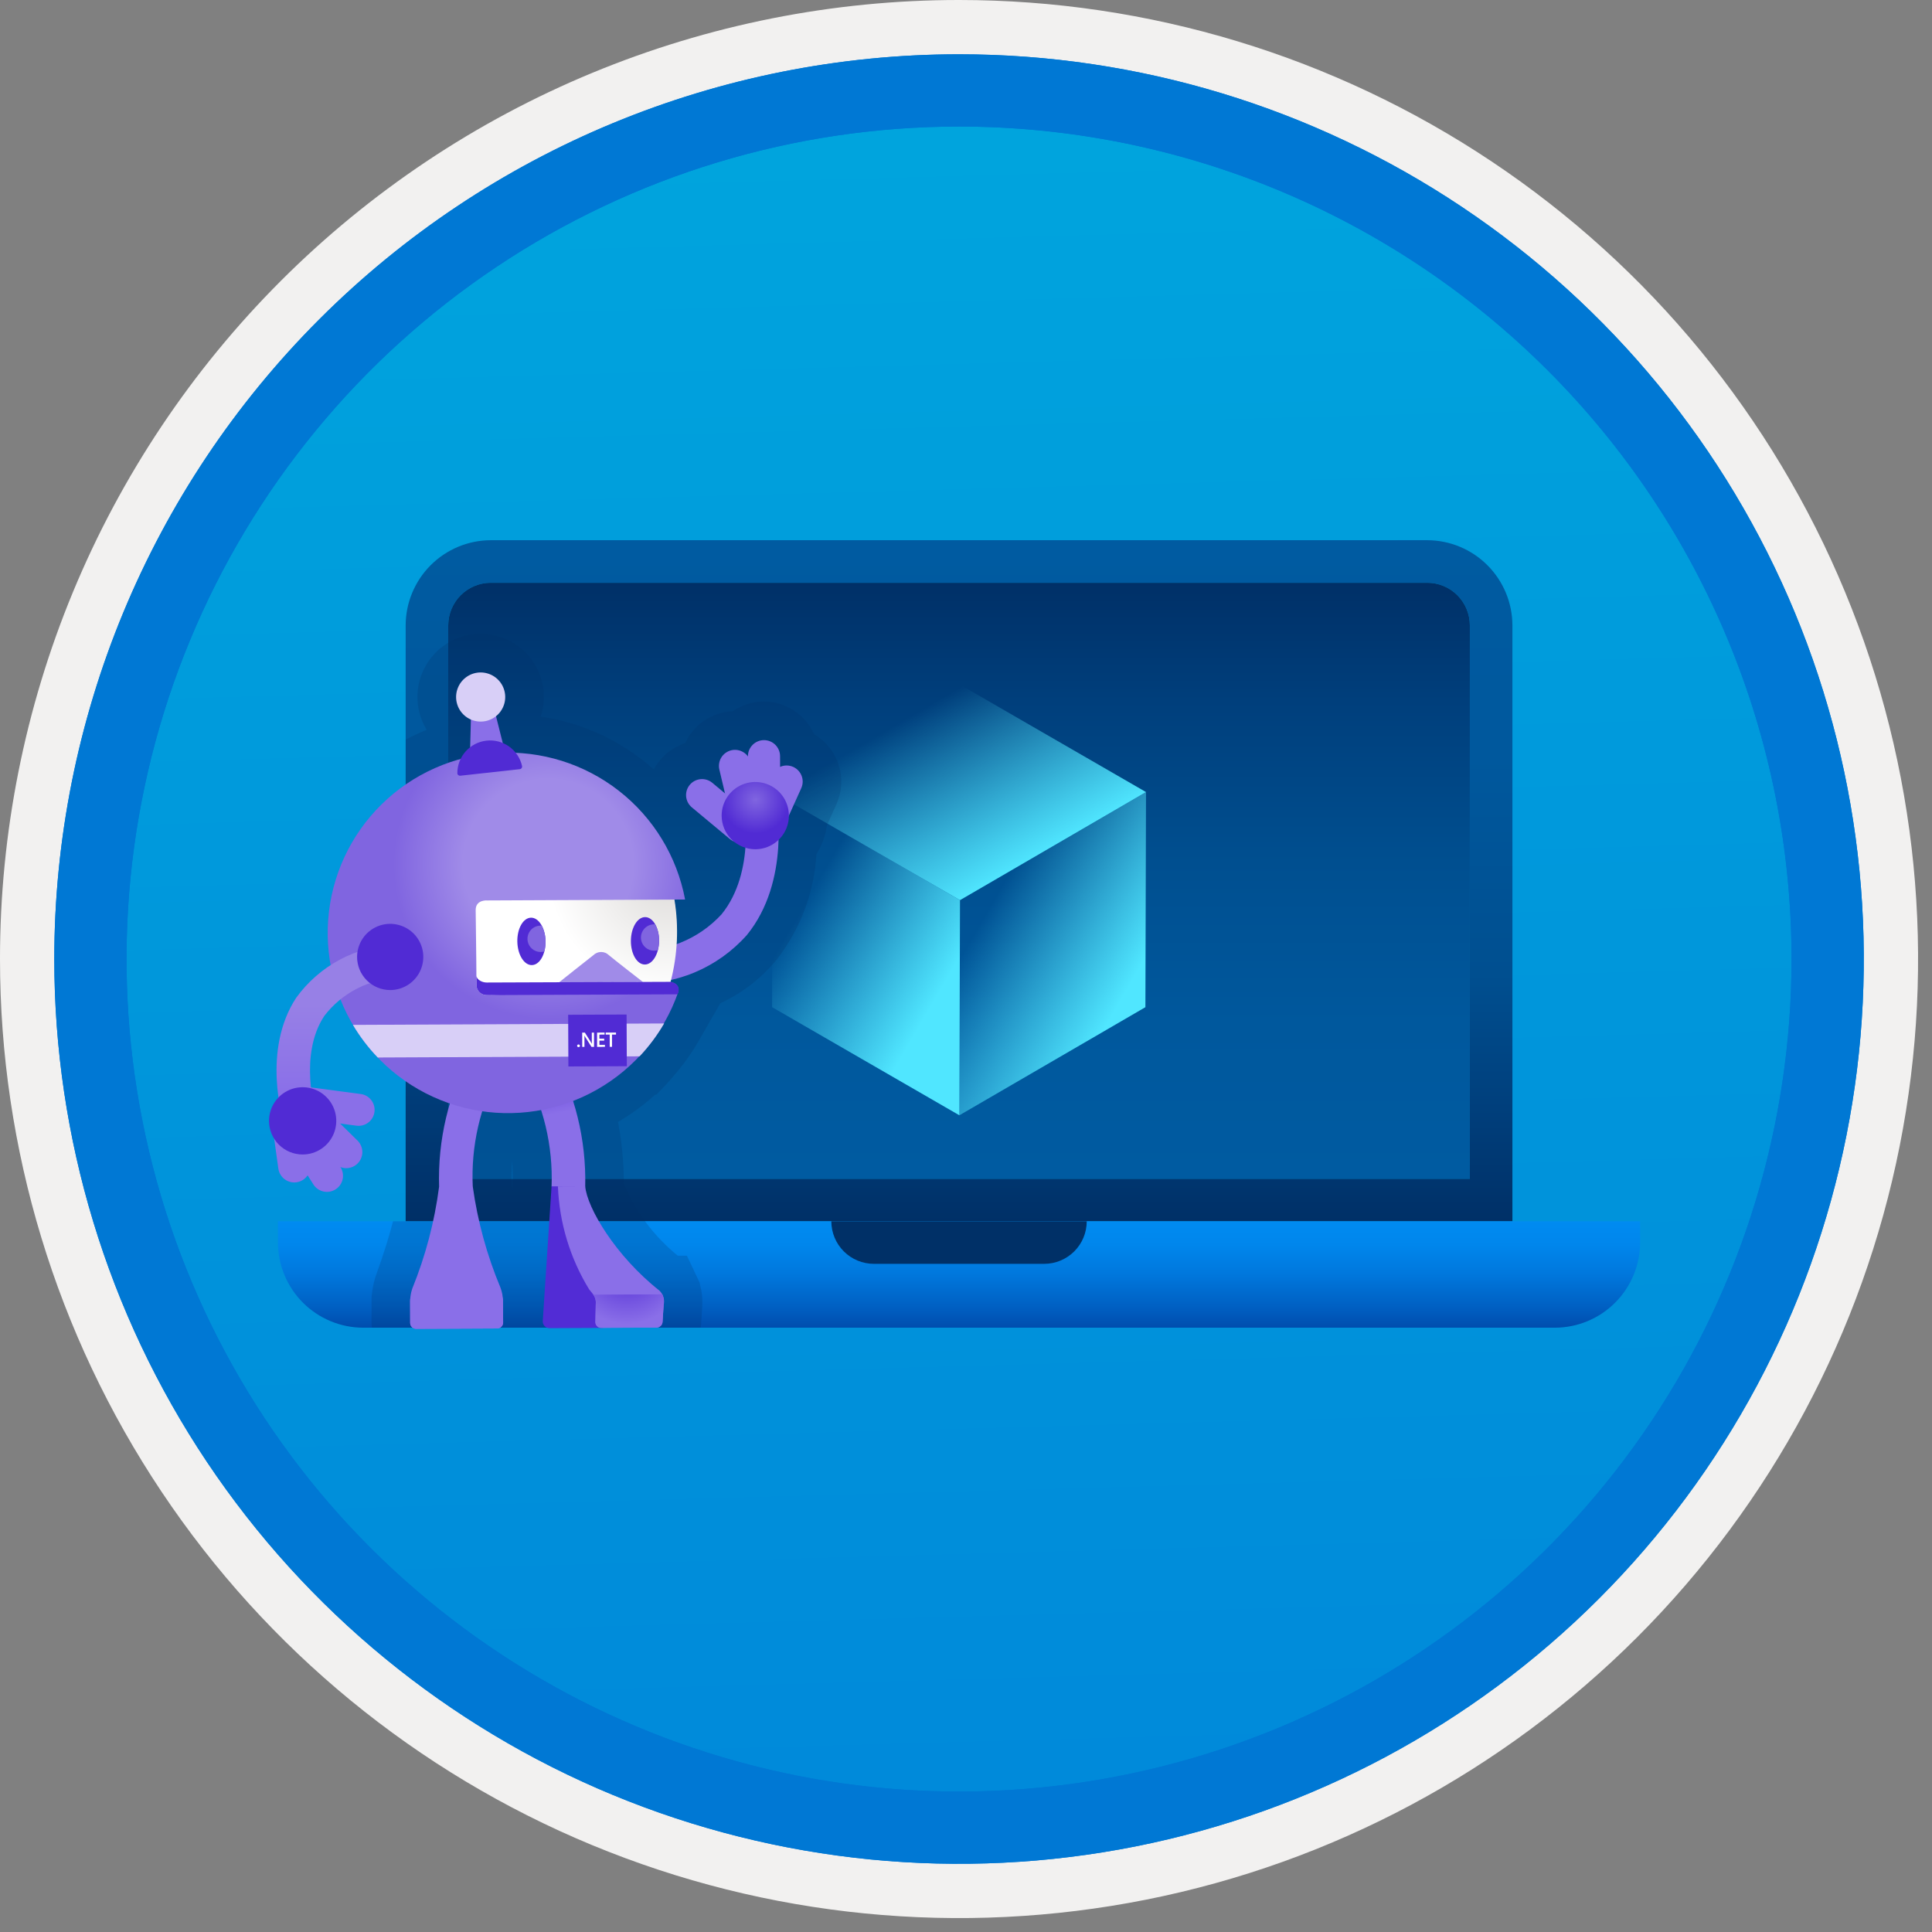 <svg width="100" height="100" viewBox="0 0 100 100" fill="none" xmlns="http://www.w3.org/2000/svg">
<rect x="0" y="0" width="100" height="100" fill="#808080" stroke="none"/>
<g clip-path="url(#clip0)">
<path d="M49.64 96.45C40.382 96.45 31.332 93.704 23.634 88.561C15.936 83.417 9.936 76.107 6.393 67.553C2.85 59 1.923 49.588 3.73 40.508C5.536 31.427 9.994 23.087 16.54 16.54C23.087 9.994 31.428 5.535 40.508 3.729C49.588 1.923 59 2.85 67.553 6.393C76.107 9.936 83.418 15.936 88.561 23.634C93.705 31.331 96.45 40.382 96.45 49.64C96.451 55.787 95.24 61.874 92.888 67.554C90.535 73.233 87.088 78.394 82.741 82.74C78.394 87.087 73.234 90.535 67.554 92.888C61.875 95.24 55.787 96.45 49.64 96.45V96.45Z" fill="url(#paint0_linear)"/>
<path fill-rule="evenodd" clip-rule="evenodd" d="M95.54 49.64C95.54 58.718 92.848 67.592 87.805 75.141C82.761 82.689 75.592 88.572 67.205 92.046C58.818 95.52 49.589 96.429 40.685 94.658C31.782 92.887 23.603 88.515 17.184 82.096C10.765 75.677 6.393 67.498 4.622 58.594C2.851 49.691 3.76 40.462 7.234 32.075C10.708 23.688 16.591 16.519 24.139 11.475C31.688 6.432 40.562 3.74 49.64 3.74C55.668 3.74 61.636 4.927 67.205 7.234C72.774 9.54 77.834 12.921 82.096 17.184C86.359 21.446 89.739 26.506 92.046 32.075C94.353 37.644 95.54 43.612 95.54 49.64V49.64ZM49.64 -0C59.458 -0 69.055 2.911 77.219 8.366C85.382 13.82 91.744 21.573 95.501 30.643C99.258 39.714 100.242 49.695 98.326 59.324C96.411 68.953 91.683 77.798 84.741 84.741C77.799 91.683 68.954 96.411 59.324 98.326C49.695 100.241 39.714 99.258 30.644 95.501C21.573 91.744 13.82 85.382 8.366 77.218C2.911 69.055 -1.61629e-06 59.458 3.61524e-07 49.64C-0.001 43.121 1.283 36.666 3.777 30.642C6.271 24.62 9.928 19.147 14.537 14.537C19.147 9.928 24.62 6.271 30.643 3.777C36.666 1.283 43.121 -0.001 49.64 -0V-0Z" fill="#F2F1F0"/>
<path fill-rule="evenodd" clip-rule="evenodd" d="M92.73 49.64C92.73 58.162 90.202 66.493 85.468 73.579C80.733 80.666 74.003 86.189 66.129 89.45C58.256 92.711 49.592 93.565 41.233 91.902C32.874 90.239 25.197 86.135 19.17 80.109C13.144 74.083 9.04 66.405 7.378 58.046C5.715 49.688 6.568 41.024 9.83 33.15C13.091 25.276 18.614 18.547 25.7 13.812C32.786 9.077 41.117 6.55 49.64 6.55C55.298 6.55 60.902 7.664 66.13 9.829C71.358 11.995 76.108 15.169 80.11 19.17C84.111 23.171 87.285 27.922 89.45 33.15C91.616 38.378 92.73 43.981 92.73 49.64ZM49.64 2.81C58.902 2.81 67.956 5.557 75.657 10.702C83.358 15.848 89.36 23.162 92.905 31.719C96.449 40.276 97.377 49.692 95.57 58.776C93.763 67.86 89.303 76.204 82.753 82.754C76.204 89.303 67.86 93.763 58.776 95.57C49.691 97.377 40.276 96.45 31.718 92.905C23.161 89.361 15.848 83.359 10.702 75.657C5.556 67.956 2.81 58.902 2.81 49.64C2.811 37.22 7.745 25.31 16.527 16.527C25.309 7.745 37.22 2.811 49.64 2.81V2.81Z" fill="#0078D4"/>
<path fill-rule="evenodd" clip-rule="evenodd" d="M92.73 49.64C92.73 58.162 90.202 66.493 85.468 73.579C80.733 80.665 74.003 86.189 66.129 89.45C58.256 92.711 49.592 93.565 41.233 91.902C32.874 90.239 25.197 86.135 19.17 80.109C13.144 74.083 9.04 66.405 7.378 58.046C5.715 49.688 6.568 41.024 9.83 33.15C13.091 25.276 18.614 18.547 25.7 13.812C32.786 9.077 41.117 6.55 49.64 6.55C55.298 6.55 60.902 7.664 66.13 9.829C71.358 11.995 76.108 15.169 80.11 19.17C84.111 23.171 87.285 27.922 89.45 33.15C91.616 38.378 92.73 43.981 92.73 49.64V49.64ZM49.64 2.81C58.902 2.81 67.956 5.556 75.657 10.702C83.358 15.848 89.36 23.162 92.905 31.719C96.449 40.276 97.377 49.692 95.57 58.776C93.763 67.86 89.303 76.204 82.753 82.754C76.204 89.303 67.86 93.763 58.776 95.57C49.691 97.377 40.276 96.45 31.718 92.905C23.161 89.361 15.848 83.358 10.702 75.657C5.556 67.956 2.81 58.902 2.81 49.64C2.811 37.22 7.745 25.309 16.527 16.527C25.309 7.745 37.22 2.811 49.64 2.81V2.81Z" fill="#0078D4"/>
<path d="M25.403 27.961C24.236 27.964 23.117 28.429 22.291 29.255C21.466 30.081 21 31.2 20.997 32.367V63.213H78.282V32.367C78.279 31.2 77.813 30.081 76.988 29.255C76.162 28.429 75.043 27.964 73.876 27.961H25.403ZM73.876 30.164C74.46 30.165 75.02 30.397 75.433 30.81C75.846 31.223 76.078 31.783 76.079 32.367V61.01H23.2V32.367C23.201 31.783 23.433 31.223 23.846 30.81C24.259 30.397 24.819 30.164 25.403 30.164H73.876Z" fill="url(#paint1_linear)"/>
<path d="M23.2 32.367C23.201 31.783 23.433 31.223 23.846 30.81C24.259 30.397 24.819 30.164 25.404 30.164H73.876C74.46 30.165 75.02 30.397 75.433 30.81C75.846 31.223 76.078 31.783 76.079 32.367V61.01H23.2V32.367Z" fill="url(#paint2_linear)"/>
<path d="M14.387 63.213V64.315C14.39 65.482 14.856 66.601 15.681 67.427C16.507 68.252 17.626 68.718 18.794 68.721H80.485C81.653 68.718 82.772 68.252 83.597 67.427C84.423 66.601 84.888 65.482 84.892 64.315V63.213H14.387Z" fill="url(#paint3_linear)"/>
<path fill-rule="evenodd" clip-rule="evenodd" d="M45.233 65.416H54.046C54.63 65.416 55.191 65.184 55.604 64.771C56.017 64.358 56.249 63.797 56.249 63.213H43.029C43.03 63.797 43.262 64.358 43.675 64.771C44.088 65.184 44.648 65.416 45.233 65.416V65.416Z" fill="#003067"/>
<path d="M49.689 46.592L49.657 57.727L39.963 52.13L39.995 40.995L49.689 46.592Z" fill="url(#paint4_linear)"/>
<path d="M49.689 46.592L59.317 40.997L59.286 52.132L49.657 57.727L49.689 46.592Z" fill="url(#paint5_linear)"/>
<path d="M39.995 40.995L49.623 35.4L59.317 40.997L49.689 46.592L39.995 40.995Z" fill="url(#paint6_linear)"/>
<path opacity="0.2" d="M36.346 67.68C36.357 67.515 36.358 67.35 36.349 67.185L36.337 67.032C36.321 66.869 36.289 66.708 36.243 66.55L36.217 66.398L35.555 64.995H35.082C33.859 64.003 32.901 62.724 32.292 61.271C32.289 60.197 32.188 59.126 31.991 58.07C32.679 57.668 33.323 57.195 33.913 56.659L33.979 56.658L34.554 56.054C34.639 55.964 34.718 55.87 34.795 55.774L34.86 55.697C35.328 55.166 35.744 54.591 36.104 53.981L37.286 51.925C38.423 51.402 39.424 50.624 40.213 49.653C41.43 48.087 42.143 46.188 42.259 44.208C42.545 43.756 42.73 43.248 42.8 42.719L43.305 41.599C43.586 40.961 43.622 40.242 43.406 39.579C43.191 38.916 42.739 38.356 42.136 38.005C41.912 37.499 41.545 37.07 41.081 36.769C40.617 36.468 40.075 36.308 39.522 36.309C38.953 36.313 38.399 36.489 37.932 36.814C37.752 36.822 37.572 36.846 37.396 36.887C37.033 36.971 36.691 37.126 36.389 37.344C36.087 37.561 35.83 37.836 35.635 38.153C35.574 38.253 35.519 38.356 35.469 38.462C34.771 38.688 34.187 39.176 33.842 39.824C32.197 38.361 30.161 37.411 27.983 37.091C28.163 36.555 28.198 35.98 28.084 35.426C27.999 35.005 27.831 34.605 27.591 34.248C27.351 33.892 27.043 33.586 26.684 33.349C26.326 33.111 25.924 32.947 25.502 32.865C25.08 32.783 24.646 32.785 24.225 32.871C23.804 32.957 23.404 33.125 23.047 33.365C22.691 33.606 22.386 33.914 22.149 34.273C21.912 34.632 21.748 35.034 21.666 35.456C21.585 35.878 21.587 36.312 21.673 36.733C21.748 37.102 21.888 37.455 22.085 37.775C21.714 37.927 21.35 38.098 20.997 38.288V63.213H20.344C20.154 63.944 19.877 64.87 19.459 66.013L19.415 66.15C19.338 66.409 19.285 66.673 19.255 66.941C19.254 66.95 19.235 67.081 19.235 67.081L19.231 67.196L19.23 68.475C19.234 68.557 19.242 68.64 19.255 68.721H36.262C36.269 68.667 36.285 68.615 36.289 68.559L36.346 67.68ZM26.553 61.276L26.527 61.691C26.492 61.489 26.475 61.358 26.468 61.296C26.458 60.893 26.47 60.489 26.504 60.088C26.544 60.483 26.56 60.879 26.553 61.276H26.553Z" fill="#003067"/>
<path d="M32.675 50.899L32.647 49.206C33.522 49.263 34.398 49.124 35.211 48.798C36.025 48.473 36.755 47.969 37.348 47.324C39.135 45.126 38.507 41.71 38.5 41.676L40.163 41.357C40.196 41.529 40.94 45.589 38.662 48.392C37.917 49.233 36.992 49.896 35.956 50.331C34.919 50.765 33.798 50.959 32.675 50.899V50.899Z" fill="#8A6FE8"/>
<path d="M35.808 41.788L37.778 43.428C37.861 43.498 37.958 43.55 38.061 43.583C38.165 43.615 38.274 43.627 38.382 43.617C38.49 43.607 38.596 43.576 38.692 43.525C38.788 43.475 38.873 43.406 38.943 43.323C39.012 43.239 39.065 43.143 39.097 43.039C39.129 42.935 39.141 42.826 39.131 42.718C39.121 42.61 39.09 42.505 39.04 42.409C38.989 42.312 38.92 42.227 38.837 42.158L36.867 40.517C36.699 40.377 36.481 40.309 36.263 40.329C36.045 40.349 35.843 40.454 35.703 40.623C35.562 40.791 35.494 41.009 35.514 41.227C35.534 41.446 35.64 41.647 35.808 41.788V41.788Z" fill="#8A6FE8"/>
<path d="M40.767 42.361L41.476 40.79C41.52 40.69 41.544 40.583 41.547 40.473C41.549 40.364 41.53 40.256 41.491 40.154C41.452 40.052 41.392 39.959 41.317 39.88C41.242 39.8 41.151 39.737 41.052 39.693C40.952 39.649 40.844 39.625 40.735 39.622C40.626 39.619 40.517 39.638 40.415 39.678C40.313 39.717 40.22 39.776 40.141 39.852C40.062 39.927 39.999 40.017 39.954 40.117L39.228 41.729L40.767 42.361Z" fill="#8A6FE8"/>
<path d="M40.384 41.512L40.376 39.135C40.374 38.914 40.285 38.703 40.128 38.548C39.971 38.394 39.759 38.308 39.538 38.309C39.318 38.311 39.107 38.4 38.952 38.557C38.797 38.714 38.711 38.926 38.713 39.147L38.713 40.914L40.384 41.512Z" fill="#8A6FE8"/>
<path d="M39.401 41.769L38.853 39.454C38.828 39.347 38.782 39.247 38.719 39.158C38.655 39.07 38.574 38.994 38.481 38.937C38.389 38.879 38.285 38.841 38.178 38.823C38.07 38.805 37.959 38.809 37.853 38.834C37.747 38.859 37.647 38.905 37.558 38.969C37.469 39.032 37.394 39.113 37.336 39.206C37.279 39.299 37.24 39.402 37.223 39.51C37.205 39.617 37.209 39.728 37.234 39.834L37.792 42.191L39.401 41.769Z" fill="#8A6FE8"/>
<path d="M39.093 43.957C39.437 43.957 39.774 43.855 40.06 43.663C40.346 43.472 40.569 43.2 40.701 42.882C40.833 42.564 40.867 42.214 40.8 41.877C40.733 41.539 40.567 41.229 40.324 40.985C40.08 40.742 39.77 40.576 39.432 40.509C39.095 40.442 38.745 40.476 38.427 40.608C38.109 40.74 37.837 40.963 37.645 41.249C37.454 41.535 37.352 41.872 37.352 42.216C37.352 42.678 37.535 43.121 37.862 43.447C38.188 43.773 38.631 43.957 39.093 43.957V43.957Z" fill="url(#paint7_radial)"/>
<path d="M30.291 61.409C30.347 58.986 29.758 56.591 28.584 54.471L27.104 55.37C28.131 57.216 28.631 59.31 28.549 61.422C29.119 61.582 29.723 61.577 30.291 61.409V61.409Z" fill="url(#paint8_linear)"/>
<path d="M28.549 61.406L29.92 61.4L31.2 68.732L28.448 68.745C28.399 68.746 28.351 68.737 28.306 68.718C28.261 68.699 28.22 68.671 28.187 68.635C28.154 68.6 28.128 68.557 28.112 68.511C28.096 68.465 28.09 68.416 28.094 68.368L28.549 61.406Z" fill="#522CD5"/>
<path d="M34.135 66.804C34.232 66.899 34.303 67.018 34.341 67.148C34.378 67.279 34.382 67.418 34.35 67.55L34.293 68.428C34.286 68.505 34.252 68.577 34.195 68.63C34.139 68.683 34.065 68.714 33.988 68.716L31.119 68.729C31.078 68.73 31.037 68.722 30.998 68.706C30.96 68.69 30.926 68.666 30.897 68.635C30.869 68.605 30.847 68.569 30.834 68.53C30.82 68.491 30.815 68.449 30.818 68.408L30.837 67.498C30.859 67.167 30.747 67.045 30.491 66.733C29.506 65.125 28.951 63.29 28.878 61.405L30.29 61.399C30.385 62.522 31.867 65.015 34.135 66.804Z" fill="url(#paint9_linear)"/>
<path d="M34.349 67.55C34.376 67.363 34.355 67.172 34.288 66.995L30.711 67.011C30.813 67.151 30.858 67.324 30.838 67.496L30.819 68.406C30.815 68.448 30.821 68.49 30.834 68.529C30.848 68.568 30.87 68.604 30.898 68.634C30.926 68.664 30.961 68.688 30.999 68.704C31.037 68.721 31.079 68.728 31.12 68.728L33.988 68.715C34.065 68.713 34.139 68.683 34.195 68.63C34.252 68.577 34.286 68.505 34.293 68.428L34.349 67.55Z" fill="url(#paint10_radial)"/>
<path d="M22.728 61.441C22.65 59.019 23.218 56.619 24.372 54.487L25.861 55.373C24.85 57.229 24.369 59.327 24.471 61.438C23.902 61.604 23.298 61.605 22.728 61.441V61.441Z" fill="url(#paint11_linear)"/>
<path d="M21.228 67.354C21.23 67.131 21.267 66.91 21.338 66.7C22.024 65.011 22.491 63.242 22.726 61.434L24.472 61.426C24.723 63.221 25.204 64.975 25.904 66.647C25.987 66.866 26.03 67.098 26.033 67.332L26.041 68.452C26.041 68.534 26.009 68.612 25.951 68.669C25.894 68.727 25.816 68.76 25.735 68.761L25.65 68.761L21.623 68.78L21.538 68.78C21.457 68.781 21.378 68.749 21.321 68.691C21.263 68.634 21.23 68.556 21.23 68.475L21.228 67.354Z" fill="url(#paint12_linear)"/>
<path d="M21.228 67.354C21.228 67.322 21.229 67.291 21.23 67.26C21.239 67.163 21.284 67.054 21.497 67.052L25.804 67.033C25.859 67.034 25.912 67.055 25.952 67.091C25.993 67.128 26.02 67.178 26.027 67.232C26.029 67.266 26.032 67.299 26.034 67.332L26.042 68.452C26.042 68.502 26.03 68.551 26.006 68.596C25.983 68.64 25.949 68.678 25.907 68.706C25.857 68.741 25.797 68.759 25.736 68.76L25.652 68.761L21.624 68.779L21.54 68.78C21.459 68.78 21.381 68.748 21.323 68.691C21.265 68.633 21.232 68.556 21.232 68.474L21.228 67.354Z" fill="url(#paint13_radial)"/>
<path d="M34.689 50.819C35.054 49.43 35.122 47.979 34.889 46.562L35.446 46.559L35.459 46.549C35.037 44.324 33.821 42.328 32.036 40.934C30.252 39.54 28.022 38.842 25.761 38.971C23.5 39.1 21.363 40.047 19.749 41.635C18.135 43.223 17.153 45.343 16.987 47.602C16.821 49.86 17.482 52.102 18.846 53.909C20.211 55.716 22.186 56.965 24.404 57.423C26.621 57.881 28.93 57.518 30.899 56.399C32.868 55.281 34.364 53.485 35.106 51.346C35.144 51.191 35.139 50.915 34.689 50.819Z" fill="url(#paint14_radial)"/>
<path d="M34.376 52.974L18.267 53.047C18.63 53.657 19.061 54.223 19.552 54.736L33.106 54.675C33.593 54.158 34.019 53.587 34.376 52.974V52.974Z" fill="#D8CFF7"/>
<path d="M29.42 55.2L32.444 55.186L32.432 52.511L29.408 52.525L29.42 55.2Z" fill="#512BD4"/>
<path d="M29.944 54.2C29.934 54.2 29.925 54.198 29.916 54.195C29.907 54.191 29.899 54.186 29.892 54.18C29.886 54.174 29.881 54.166 29.877 54.157C29.873 54.149 29.871 54.14 29.871 54.131C29.871 54.122 29.873 54.112 29.877 54.104C29.881 54.096 29.886 54.088 29.892 54.082C29.899 54.075 29.907 54.07 29.916 54.066C29.925 54.063 29.934 54.061 29.944 54.061C29.953 54.061 29.963 54.063 29.972 54.066C29.981 54.07 29.989 54.075 29.995 54.082C30.002 54.088 30.008 54.096 30.012 54.104C30.015 54.113 30.017 54.122 30.017 54.131C30.017 54.14 30.016 54.149 30.012 54.158C30.008 54.166 30.003 54.174 29.996 54.18C29.982 54.193 29.963 54.2 29.944 54.2V54.2Z" fill="white"/>
<path d="M30.748 54.187H30.617L30.271 53.644C30.263 53.631 30.255 53.616 30.25 53.601H30.247C30.25 53.635 30.252 53.669 30.251 53.703L30.252 54.188H30.136L30.134 53.448H30.273L30.607 53.978C30.621 54 30.631 54.015 30.635 54.023H30.637C30.633 53.99 30.631 53.957 30.632 53.924L30.631 53.447H30.746L30.748 54.187Z" fill="white"/>
<path d="M31.311 54.185L30.906 54.186L30.904 53.447L31.293 53.446V53.55L31.024 53.551L31.025 53.761L31.273 53.76V53.864L31.025 53.864L31.026 54.083L31.311 54.083V54.185Z" fill="white"/>
<path d="M31.885 53.549L31.677 53.55L31.679 54.185H31.559L31.558 53.55L31.351 53.55V53.446L31.884 53.445L31.885 53.549Z" fill="white"/>
<path d="M34.709 50.818C35.074 49.43 35.142 47.98 34.909 46.563L25.229 46.607C25.229 46.607 24.619 46.548 24.621 47.105C24.624 47.662 24.654 49.236 24.662 50.977C24.661 51.047 24.674 51.115 24.7 51.18C24.726 51.244 24.765 51.303 24.814 51.352C24.863 51.401 24.921 51.44 24.985 51.466C25.05 51.492 25.119 51.506 25.188 51.505C25.189 51.505 34.468 51.206 34.709 50.818Z" fill="url(#paint15_radial)"/>
<path d="M28.934 50.849C28.934 50.849 30.417 49.664 30.707 49.444C30.76 49.391 30.823 49.348 30.892 49.319C30.961 49.29 31.036 49.275 31.111 49.275C31.186 49.274 31.261 49.289 31.331 49.317C31.401 49.346 31.464 49.388 31.517 49.441C31.785 49.669 33.281 50.829 33.281 50.829L28.934 50.849Z" fill="#A08BE8"/>
<path d="M35.07 51.465C35.07 51.465 35.346 50.955 34.709 50.819L25.192 50.855C24.971 50.856 24.685 50.725 24.66 50.511C24.66 50.664 24.662 50.82 24.663 50.978C24.66 51.107 24.706 51.232 24.791 51.329C24.877 51.426 24.995 51.487 25.123 51.501C25.145 51.504 25.167 51.506 25.189 51.506L25.84 51.504L35.07 51.465Z" fill="#512BD4"/>
<path d="M27.531 49.953C27.934 49.945 28.25 49.39 28.236 48.712C28.223 48.035 27.886 47.492 27.483 47.499C27.08 47.507 26.764 48.063 26.777 48.74C26.791 49.418 27.128 49.961 27.531 49.953Z" fill="#512BD4"/>
<path d="M34.114 48.704C34.121 48.026 33.8 47.474 33.397 47.469C32.994 47.465 32.662 48.011 32.655 48.689C32.648 49.366 32.968 49.919 33.371 49.923C33.774 49.928 34.107 49.382 34.114 48.704Z" fill="#512BD4"/>
<path d="M27.498 48.112C27.569 48.041 27.654 47.986 27.748 47.952C27.842 47.917 27.943 47.904 28.042 47.913C28.169 48.16 28.236 48.434 28.237 48.712C28.241 48.893 28.22 49.073 28.174 49.248C28.029 49.29 27.874 49.283 27.733 49.227C27.593 49.172 27.475 49.071 27.397 48.941C27.32 48.811 27.288 48.66 27.306 48.51C27.325 48.359 27.392 48.22 27.498 48.112H27.498Z" fill="#8065E0"/>
<path d="M33.372 48.046C33.443 47.975 33.528 47.92 33.622 47.885C33.716 47.851 33.817 47.837 33.917 47.846C34.055 48.11 34.123 48.405 34.114 48.702C34.113 48.863 34.092 49.024 34.051 49.18C33.906 49.223 33.751 49.217 33.609 49.162C33.468 49.107 33.349 49.007 33.271 48.877C33.194 48.747 33.161 48.594 33.179 48.444C33.197 48.294 33.265 48.154 33.372 48.046Z" fill="#8065E0"/>
<path d="M14.691 58.115C14.643 57.963 13.546 54.365 15.329 51.647C15.922 50.824 16.697 50.148 17.592 49.67C18.487 49.193 19.48 48.928 20.494 48.894L20.678 50.617C19.922 50.63 19.178 50.815 18.504 51.157C17.829 51.498 17.241 51.988 16.782 52.589C15.446 54.616 16.335 57.569 16.344 57.599L14.691 58.115Z" fill="url(#paint16_linear)"/>
<path d="M20.197 51.245C20.535 51.245 20.867 51.144 21.148 50.956C21.43 50.767 21.65 50.5 21.779 50.187C21.909 49.874 21.943 49.529 21.877 49.197C21.811 48.865 21.648 48.559 21.408 48.32C21.169 48.08 20.863 47.917 20.531 47.851C20.198 47.785 19.854 47.819 19.541 47.948C19.228 48.078 18.96 48.298 18.772 48.579C18.584 48.861 18.483 49.192 18.483 49.531C18.483 49.986 18.664 50.421 18.985 50.743C19.306 51.064 19.742 51.245 20.197 51.245Z" fill="url(#paint17_radial)"/>
<path d="M18.671 56.626L16.13 56.288C15.913 56.259 15.693 56.318 15.518 56.451C15.344 56.584 15.23 56.781 15.201 56.999C15.172 57.216 15.23 57.436 15.364 57.611C15.497 57.785 15.694 57.899 15.911 57.928L18.452 58.266C18.67 58.295 18.89 58.236 19.064 58.103C19.238 57.97 19.353 57.773 19.382 57.556C19.411 57.338 19.352 57.118 19.219 56.944C19.086 56.769 18.889 56.655 18.671 56.626V56.626Z" fill="#8A6FE8"/>
<path d="M14.17 58.785L14.408 60.492C14.44 60.711 14.558 60.907 14.735 61.039C14.912 61.17 15.134 61.226 15.352 61.194C15.57 61.162 15.767 61.045 15.898 60.868C16.03 60.691 16.086 60.469 16.054 60.251L15.809 58.5L14.17 58.785Z" fill="#8A6FE8"/>
<path d="M14.947 59.3L16.221 61.306C16.28 61.399 16.356 61.479 16.446 61.541C16.535 61.604 16.637 61.648 16.743 61.672C16.85 61.696 16.961 61.698 17.068 61.679C17.176 61.659 17.279 61.619 17.371 61.56C17.463 61.501 17.543 61.425 17.605 61.335C17.668 61.245 17.712 61.144 17.735 61.037C17.758 60.93 17.76 60.82 17.741 60.712C17.721 60.604 17.681 60.502 17.622 60.41L16.679 58.914L14.947 59.3Z" fill="#8A6FE8"/>
<path d="M15.641 58.558L17.339 60.225C17.496 60.38 17.708 60.466 17.929 60.464C18.15 60.462 18.361 60.373 18.515 60.216C18.67 60.059 18.756 59.846 18.755 59.626C18.753 59.405 18.664 59.194 18.507 59.039L16.778 57.342L15.641 58.558Z" fill="#8A6FE8"/>
<path d="M15.664 59.756C16.009 59.756 16.345 59.654 16.631 59.463C16.918 59.272 17.141 59 17.273 58.682C17.404 58.364 17.439 58.014 17.372 57.676C17.304 57.338 17.139 57.028 16.895 56.785C16.652 56.541 16.342 56.375 16.004 56.308C15.666 56.241 15.316 56.276 14.998 56.407C14.68 56.539 14.408 56.762 14.217 57.048C14.026 57.335 13.924 57.671 13.924 58.016C13.924 58.244 13.969 58.471 14.056 58.682C14.144 58.893 14.272 59.085 14.433 59.246C14.595 59.408 14.787 59.536 14.998 59.624C15.209 59.711 15.436 59.756 15.664 59.756V59.756Z" fill="url(#paint18_radial)"/>
<path d="M26.102 38.773L24.328 38.968L24.377 37.119L25.651 36.979L26.102 38.773Z" fill="#8A6FE8"/>
<path d="M25.133 37.324C25.379 37.273 25.605 37.151 25.782 36.973C25.959 36.794 26.079 36.567 26.127 36.32C26.175 36.073 26.148 35.818 26.051 35.586C25.954 35.354 25.79 35.156 25.58 35.017C25.37 34.879 25.124 34.805 24.873 34.806C24.621 34.807 24.376 34.883 24.167 35.024C23.959 35.164 23.797 35.364 23.702 35.597C23.607 35.829 23.583 36.085 23.633 36.332C23.7 36.662 23.896 36.952 24.177 37.138C24.458 37.324 24.802 37.391 25.133 37.324Z" fill="#D8CFF7"/>
<path d="M26.904 39.812C26.923 39.81 26.941 39.804 26.957 39.794C26.974 39.785 26.988 39.772 26.999 39.756C27.011 39.741 27.018 39.723 27.022 39.704C27.026 39.686 27.026 39.666 27.022 39.648C26.93 39.241 26.692 38.883 26.353 38.641C26.013 38.398 25.596 38.29 25.182 38.336C24.768 38.381 24.385 38.578 24.106 38.888C23.828 39.198 23.673 39.6 23.672 40.017C23.672 40.036 23.676 40.055 23.684 40.072C23.692 40.09 23.704 40.105 23.718 40.118C23.732 40.13 23.749 40.14 23.767 40.146C23.785 40.151 23.805 40.153 23.824 40.151L26.904 39.812Z" fill="url(#paint19_radial)"/>
</g>
<defs>
<linearGradient id="paint0_linear" x1="47.87" y1="-15.153" x2="51.852" y2="130.615" gradientUnits="userSpaceOnUse">
<stop stop-color="#00ABDE"/>
<stop offset="1" stop-color="#007ED8"/>
</linearGradient>
<linearGradient id="paint1_linear" x1="49.639" y1="63.213" x2="49.639" y2="27.897" gradientUnits="userSpaceOnUse">
<stop stop-color="#003067"/>
<stop offset="0.165" stop-color="#003F7C"/>
<stop offset="0.362" stop-color="#004F90"/>
<stop offset="0.681" stop-color="#00589D"/>
<stop offset="1" stop-color="#005BA1"/>
</linearGradient>
<linearGradient id="paint2_linear" x1="49.639" y1="61.01" x2="49.639" y2="30.109" gradientUnits="userSpaceOnUse">
<stop stop-color="#005BA1"/>
<stop offset="0.26" stop-color="#00589D"/>
<stop offset="0.53" stop-color="#004F90"/>
<stop offset="0.8" stop-color="#003F7C"/>
<stop offset="1" stop-color="#003067"/>
</linearGradient>
<linearGradient id="paint3_linear" x1="49.639" y1="68.721" x2="49.639" y2="63.213" gradientUnits="userSpaceOnUse">
<stop stop-color="#004DAE"/>
<stop offset="0.21" stop-color="#0061C4"/>
<stop offset="0.51" stop-color="#0078DD"/>
<stop offset="0.78" stop-color="#0086EC"/>
<stop offset="1" stop-color="#008BF1"/>
</linearGradient>
<linearGradient id="paint4_linear" x1="46.018" y1="55.839" x2="38.811" y2="51.65" gradientUnits="userSpaceOnUse">
<stop stop-color="#50E6FF"/>
<stop offset="1" stop-color="#50E6FF" stop-opacity="0"/>
</linearGradient>
<linearGradient id="paint5_linear" x1="55.671" y1="55.84" x2="48.489" y2="51.692" gradientUnits="userSpaceOnUse">
<stop stop-color="#50E6FF"/>
<stop offset="1" stop-color="#50E6FF" stop-opacity="0"/>
</linearGradient>
<linearGradient id="paint6_linear" x1="52.024" y1="45.329" x2="47.212" y2="37.021" gradientUnits="userSpaceOnUse">
<stop stop-color="#50E6FF"/>
<stop offset="1" stop-color="#50E6FF" stop-opacity="0"/>
</linearGradient>
<radialGradient id="paint7_radial" cx="0" cy="0" r="1" gradientUnits="userSpaceOnUse" gradientTransform="translate(39.108 41.399) scale(1.741)">
<stop stop-color="#8065E0"/>
<stop offset="1" stop-color="#512BD4"/>
</radialGradient>
<linearGradient id="paint8_linear" x1="28.082" y1="54.576" x2="29.549" y2="61.565" gradientUnits="userSpaceOnUse">
<stop stop-color="#522CD5"/>
<stop offset="0.44" stop-color="#8A6FE8"/>
</linearGradient>
<linearGradient id="paint9_linear" x1="187.992" y1="3379.61" x2="223.924" y2="3331.6" gradientUnits="userSpaceOnUse">
<stop stop-color="#522CD5"/>
<stop offset="0.44" stop-color="#8A6FE8"/>
</linearGradient>
<radialGradient id="paint10_radial" cx="0" cy="0" r="1" gradientUnits="userSpaceOnUse" gradientTransform="translate(32.455 65.529) rotate(-0.261) scale(3.022)">
<stop offset="0.034" stop-color="#522CD5"/>
<stop offset="0.996" stop-color="#8A6FE8"/>
</radialGradient>
<linearGradient id="paint11_linear" x1="100.831" y1="3305.62" x2="81.49" y2="3262.81" gradientUnits="userSpaceOnUse">
<stop stop-color="#522CD5"/>
<stop offset="0.44" stop-color="#8A6FE8"/>
</linearGradient>
<linearGradient id="paint12_linear" x1="134.812" y1="3389.93" x2="135.187" y2="3335.95" gradientUnits="userSpaceOnUse">
<stop stop-color="#522CD5"/>
<stop offset="0.44" stop-color="#8A6FE8"/>
</linearGradient>
<radialGradient id="paint13_radial" cx="0" cy="0" r="1" gradientUnits="userSpaceOnUse" gradientTransform="translate(333972 31745.9) rotate(179.739) scale(15.947 5.788)">
<stop offset="0.034" stop-color="#522CD5"/>
<stop offset="0.996" stop-color="#8A6FE8"/>
</radialGradient>
<radialGradient id="paint14_radial" cx="0" cy="0" r="1" gradientUnits="userSpaceOnUse" gradientTransform="translate(28.367 44.731) rotate(179.739) scale(9.292)">
<stop offset="0.474" stop-color="#A08BE8"/>
<stop offset="0.862" stop-color="#8065E0"/>
</radialGradient>
<radialGradient id="paint15_radial" cx="0" cy="0" r="1" gradientUnits="userSpaceOnUse" gradientTransform="translate(34.677 45.038) rotate(179.739) scale(9.629)">
<stop offset="0.093" stop-color="#E1DFDD"/>
<stop offset="0.657" stop-color="white"/>
</radialGradient>
<linearGradient id="paint16_linear" x1="17.496" y1="48.894" x2="17.496" y2="58.115" gradientUnits="userSpaceOnUse">
<stop offset="0.334" stop-color="#9780E6"/>
<stop offset="0.849" stop-color="#8A6FE8"/>
</linearGradient>
<radialGradient id="paint17_radial" cx="0" cy="0" r="1" gradientUnits="userSpaceOnUse" gradientTransform="translate(-103957 -50695.1) rotate(-0.261) scale(5.872)">
<stop stop-color="#8065E0"/>
<stop offset="1" stop-color="#512BD4"/>
</radialGradient>
<radialGradient id="paint18_radial" cx="0" cy="0" r="1" gradientUnits="userSpaceOnUse" gradientTransform="translate(-107833 -53675.1) scale(6.062)">
<stop stop-color="#8065E0"/>
<stop offset="1" stop-color="#512BD4"/>
</radialGradient>
<radialGradient id="paint19_radial" cx="0" cy="0" r="1" gradientUnits="userSpaceOnUse" gradientTransform="translate(-76554.9 31935) rotate(-32.203) scale(4.66 2.538)">
<stop stop-color="#8065E0"/>
<stop offset="1" stop-color="#512BD4"/>
</radialGradient>
<clipPath id="clip0">
<rect width="99.28" height="99.28" fill="white"/>
</clipPath>
</defs>
</svg>
